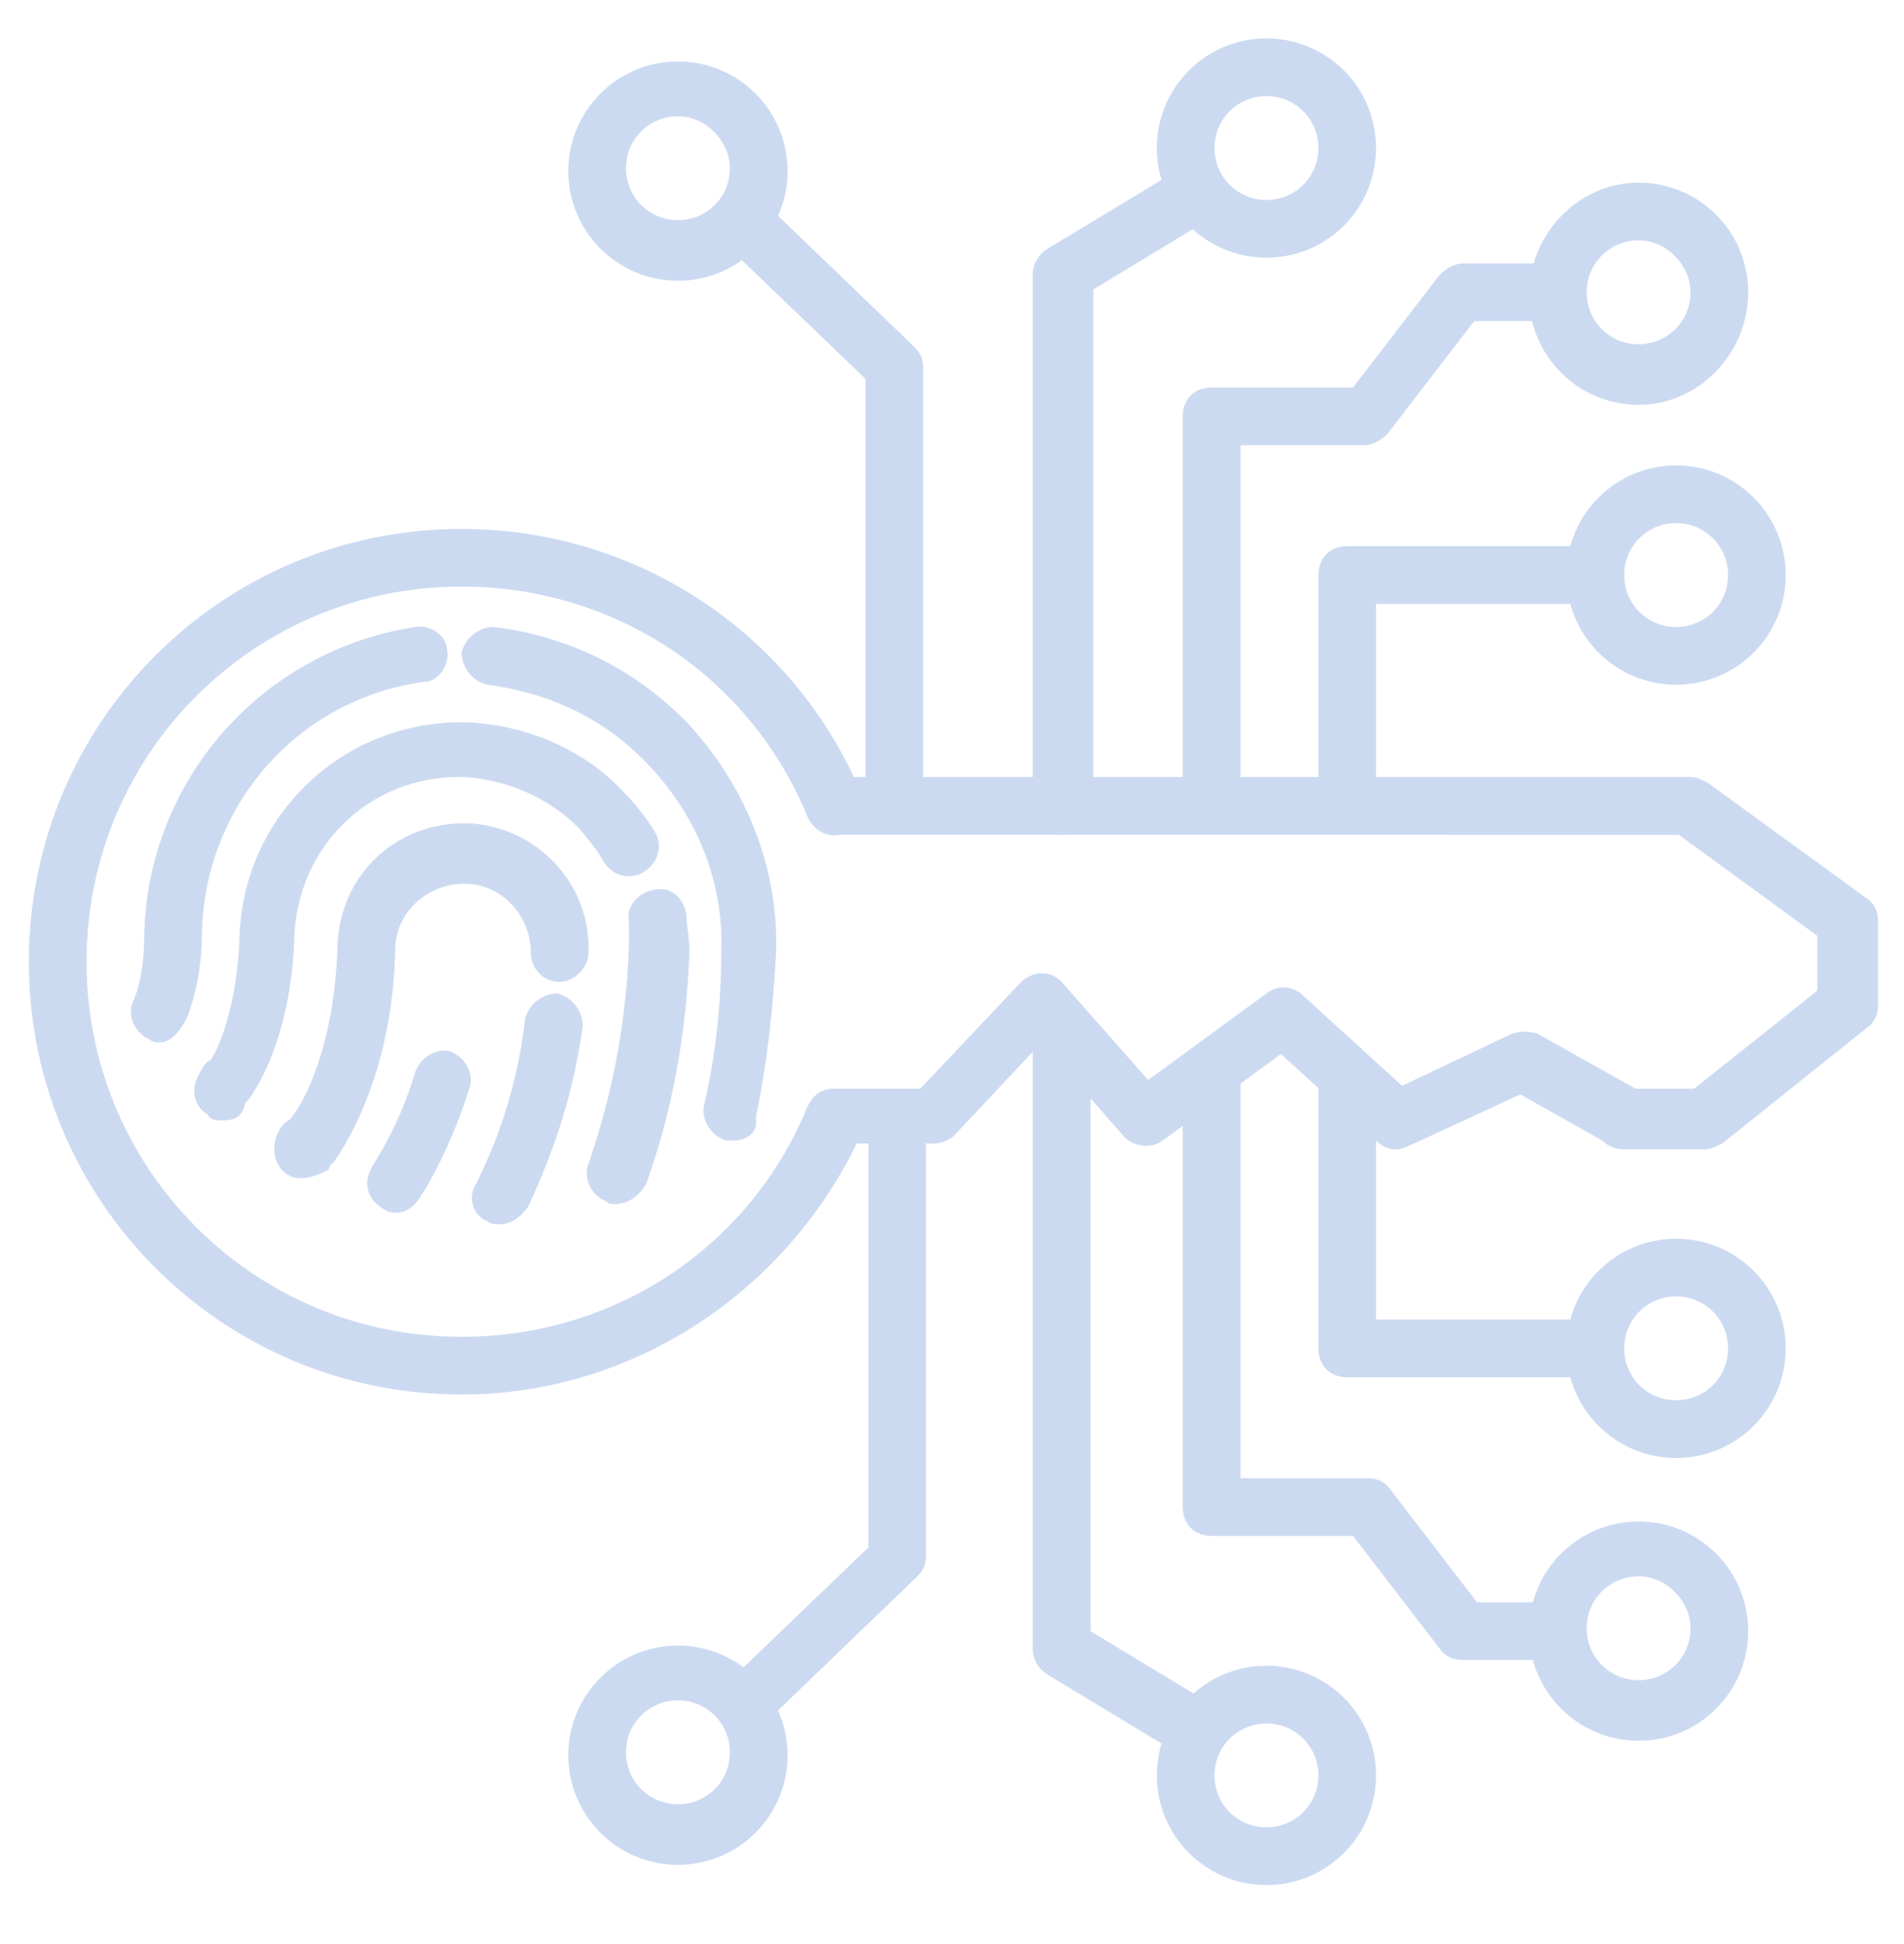 <svg width="48" height="49" viewBox="0 0 48 49" fill="none" xmlns="http://www.w3.org/2000/svg">
<g clip-path="url(#clip0_14_22456)">
<path d="M42.909 28.967H40.945C40.509 28.967 40.218 28.676 40.218 28.24C40.218 27.804 40.509 27.513 40.945 27.513H42.618L45.818 24.967V23.585L42.327 21.04H36.654C36.218 21.04 35.927 20.749 35.927 20.313C35.927 19.876 36.218 19.585 36.654 19.585H42.545C42.691 19.585 42.836 19.658 42.982 19.731L46.982 22.64C47.2 22.785 47.273 23.004 47.273 23.222V25.331C47.273 25.549 47.2 25.767 46.982 25.913L43.345 28.822C43.273 28.895 43.127 28.967 42.909 28.967Z" fill="#CCDAF1"/>
<path d="M11.636 35.149C5.6 35.149 0.727 30.276 0.727 24.24C0.727 18.203 5.6 13.331 11.636 13.331C15.855 13.331 19.709 15.731 21.527 19.585H42.618C42.764 19.585 42.909 19.658 43.055 19.731L47.055 22.64C47.273 22.785 47.346 23.003 47.346 23.222V25.331C47.346 25.549 47.273 25.767 47.055 25.913L43.418 28.822C43.273 28.894 43.127 28.967 42.982 28.967H41.018C40.873 28.967 40.8 28.967 40.655 28.894L38.327 27.585L35.491 28.894C35.2 29.04 34.909 28.967 34.691 28.749L32.291 26.567L29.309 28.749C29.018 28.967 28.582 28.894 28.364 28.676L26.255 26.276L24.073 28.604C23.927 28.749 23.709 28.822 23.564 28.822H21.6C19.709 32.676 15.855 35.149 11.636 35.149ZM11.636 14.785C6.4 14.785 2.182 19.003 2.182 24.24C2.182 29.476 6.4 33.694 11.636 33.694C15.491 33.694 18.909 31.44 20.364 27.876C20.509 27.585 20.727 27.44 21.018 27.44H23.2L25.745 24.749C25.891 24.604 26.109 24.531 26.255 24.531C26.473 24.531 26.618 24.604 26.764 24.749L28.945 27.222L31.927 25.04C32.218 24.822 32.582 24.822 32.873 25.113L35.346 27.367L38.109 26.058C38.327 25.985 38.545 25.985 38.764 26.058L41.236 27.44H42.764L45.818 24.967V23.585L42.327 21.04H21.164C20.8 21.113 20.509 20.894 20.364 20.604C18.909 17.04 15.491 14.785 11.636 14.785Z" fill="#CCDAF1"/>
<path d="M9.964 30.567C9.818 30.567 9.673 30.495 9.6 30.422C9.236 30.204 9.164 29.767 9.382 29.404C9.6 29.04 10.109 28.24 10.473 27.004C10.618 26.64 10.982 26.422 11.345 26.495C11.709 26.64 11.927 27.004 11.854 27.367C11.418 28.749 10.909 29.695 10.618 30.131C10.4 30.495 10.182 30.567 9.964 30.567Z" fill="#CCDAF1"/>
<path d="M18.473 28.749C18.4 28.749 18.4 28.749 18.327 28.749C17.963 28.676 17.673 28.24 17.745 27.876C18.036 26.64 18.182 25.331 18.182 24.022C18.254 22.276 17.6 20.604 16.363 19.295C15.273 18.131 13.891 17.476 12.291 17.258C11.927 17.186 11.636 16.822 11.636 16.458C11.709 16.095 12.073 15.804 12.436 15.804C14.327 16.022 16.073 16.895 17.382 18.276C18.836 19.876 19.636 21.913 19.564 24.022C19.491 25.404 19.345 26.785 19.054 28.167C19.127 28.531 18.836 28.749 18.473 28.749Z" fill="#CCDAF1"/>
<path d="M4 26.276C3.927 26.276 3.854 26.276 3.782 26.204C3.418 26.058 3.2 25.622 3.345 25.258C3.491 24.967 3.636 24.386 3.636 23.585C3.709 19.658 6.618 16.386 10.473 15.804C10.836 15.731 11.273 16.022 11.273 16.386C11.345 16.749 11.055 17.186 10.691 17.186C7.491 17.622 5.164 20.313 5.091 23.513C5.091 24.313 4.945 25.04 4.727 25.622C4.509 26.058 4.291 26.276 4 26.276Z" fill="#CCDAF1"/>
<path d="M15.491 30.349C15.418 30.349 15.345 30.349 15.273 30.276C14.909 30.131 14.691 29.695 14.836 29.331C15.418 27.658 15.782 25.84 15.854 23.876C15.854 23.658 15.854 23.44 15.854 23.222C15.782 22.858 16.073 22.494 16.509 22.422C16.945 22.349 17.236 22.64 17.309 23.076C17.309 23.367 17.382 23.658 17.382 23.949C17.309 26.058 16.945 28.022 16.291 29.84C16.073 30.204 15.782 30.349 15.491 30.349Z" fill="#CCDAF1"/>
<path d="M5.6 28.24C5.454 28.24 5.309 28.24 5.236 28.095C4.873 27.876 4.8 27.44 5.018 27.076C5.091 26.931 5.163 26.785 5.309 26.713C5.382 26.64 5.963 25.622 6.036 23.658C6.109 20.604 8.582 18.204 11.636 18.204H11.782C13.236 18.276 14.691 18.858 15.709 19.949C16 20.24 16.291 20.604 16.509 20.967C16.727 21.331 16.582 21.767 16.218 21.985C15.854 22.204 15.418 22.058 15.2 21.695C15.054 21.404 14.836 21.185 14.618 20.895C13.818 20.095 12.8 19.658 11.709 19.585H11.563C9.309 19.585 7.491 21.331 7.418 23.658C7.345 25.985 6.545 27.294 6.4 27.513C6.327 27.658 6.254 27.731 6.182 27.804C6.109 28.167 5.891 28.24 5.6 28.24Z" fill="#CCDAF1"/>
<path d="M12.582 30.858C12.509 30.858 12.364 30.858 12.291 30.785C11.927 30.64 11.782 30.204 12 29.84C12.436 28.967 13.018 27.585 13.236 25.695C13.309 25.331 13.673 25.04 14.036 25.04C14.4 25.113 14.691 25.476 14.691 25.84C14.473 27.513 13.964 29.04 13.309 30.422C13.091 30.713 12.873 30.858 12.582 30.858Z" fill="#CCDAF1"/>
<path d="M7.636 29.695C7.491 29.695 7.418 29.695 7.273 29.622C6.909 29.404 6.836 28.967 6.982 28.604C7.054 28.458 7.127 28.313 7.273 28.24C7.418 28.167 8.436 26.713 8.509 23.804C8.582 22.058 9.963 20.749 11.709 20.749H11.782C13.527 20.822 14.909 22.276 14.836 24.022C14.836 24.386 14.473 24.749 14.109 24.749C13.672 24.749 13.382 24.386 13.382 24.022C13.382 23.076 12.654 22.276 11.709 22.276C10.763 22.276 9.963 23.004 9.963 23.949C9.891 27.222 8.582 29.04 8.436 29.258C8.363 29.331 8.291 29.404 8.291 29.477C8.145 29.549 7.854 29.695 7.636 29.695Z" fill="#CCDAF1"/>
<path d="M33.964 20.676C33.528 20.676 33.237 20.386 33.237 19.949V14.495C33.237 14.058 33.528 13.767 33.964 13.767H40.218C40.655 13.767 40.946 14.058 40.946 14.495C40.946 14.931 40.655 15.222 40.218 15.222H34.691V19.949C34.691 20.313 34.328 20.676 33.964 20.676Z" fill="#CCDAF1"/>
<path d="M30.546 20.822C30.109 20.822 29.818 20.531 29.818 20.094V10.494C29.818 10.058 30.109 9.767 30.546 9.767H34.109L36.291 6.931C36.437 6.785 36.655 6.64 36.873 6.64H39.273C39.709 6.64 40 6.931 40 7.367C40 7.804 39.709 8.094 39.273 8.094H37.164L34.982 10.931C34.837 11.076 34.618 11.222 34.4 11.222H31.273V20.022C31.273 20.458 30.982 20.822 30.546 20.822Z" fill="#CCDAF1"/>
<path d="M26.764 21.04C26.327 21.04 26.036 20.749 26.036 20.313V6.931C26.036 6.64 26.182 6.422 26.4 6.276L29.527 4.386C29.891 4.167 30.327 4.313 30.546 4.604C30.764 4.967 30.618 5.404 30.327 5.622L27.564 7.295V20.24C27.491 20.677 27.127 21.04 26.764 21.04Z" fill="#CCDAF1"/>
<path d="M42.255 17.258C40.727 17.258 39.491 16.022 39.491 14.495C39.491 12.967 40.727 11.731 42.255 11.731C43.782 11.731 45.018 12.967 45.018 14.495C45.018 16.022 43.782 17.258 42.255 17.258ZM42.255 13.185C41.527 13.185 40.946 13.767 40.946 14.495C40.946 15.222 41.527 15.804 42.255 15.804C42.982 15.804 43.564 15.222 43.564 14.495C43.564 13.767 42.982 13.185 42.255 13.185Z" fill="#CCDAF1"/>
<path d="M41.309 10.204C39.782 10.204 38.546 8.967 38.546 7.44C38.546 5.913 39.782 4.604 41.309 4.604C42.837 4.604 44.073 5.84 44.073 7.367C44.073 8.895 42.837 10.204 41.309 10.204ZM41.309 6.058C40.582 6.058 40 6.64 40 7.367C40 8.095 40.582 8.676 41.309 8.676C42.037 8.676 42.618 8.095 42.618 7.367C42.618 6.713 42.037 6.058 41.309 6.058Z" fill="#CCDAF1"/>
<path d="M31.927 6.495C30.4 6.495 29.164 5.258 29.164 3.731C29.164 2.204 30.4 0.967 31.927 0.967C33.455 0.967 34.691 2.204 34.691 3.731C34.691 5.258 33.455 6.495 31.927 6.495ZM31.927 2.422C31.2 2.422 30.618 3.004 30.618 3.731C30.618 4.458 31.2 5.04 31.927 5.04C32.655 5.04 33.236 4.458 33.236 3.731C33.236 3.004 32.655 2.422 31.927 2.422Z" fill="#CCDAF1"/>
<path d="M22.546 20.24C22.109 20.24 21.818 19.949 21.818 19.513V9.549L18.182 6.058C17.891 5.767 17.891 5.331 18.182 5.04C18.473 4.749 18.909 4.749 19.2 5.04L23.055 8.749C23.2 8.895 23.273 9.04 23.273 9.258V19.513C23.273 19.876 22.982 20.24 22.546 20.24Z" fill="#CCDAF1"/>
<path d="M17.091 7.076C15.564 7.076 14.327 5.84 14.327 4.313C14.327 2.785 15.564 1.549 17.091 1.549C18.618 1.549 19.855 2.785 19.855 4.313C19.855 5.84 18.618 7.076 17.091 7.076ZM17.091 2.931C16.364 2.931 15.782 3.513 15.782 4.24C15.782 4.967 16.364 5.549 17.091 5.549C17.818 5.549 18.4 4.967 18.4 4.24C18.4 3.585 17.818 2.931 17.091 2.931Z" fill="#CCDAF1"/>
<path d="M40.218 34.713H33.964C33.528 34.713 33.237 34.422 33.237 33.985V27.294C33.237 26.858 33.528 26.567 33.964 26.567C34.4 26.567 34.691 26.858 34.691 27.294V33.258H40.218C40.655 33.258 40.946 33.549 40.946 33.985C40.946 34.422 40.582 34.713 40.218 34.713Z" fill="#CCDAF1"/>
<path d="M39.273 41.84H36.873C36.655 41.84 36.437 41.767 36.291 41.549L34.109 38.713H30.546C30.109 38.713 29.818 38.422 29.818 37.985V27.294C29.818 26.858 30.109 26.567 30.546 26.567C30.982 26.567 31.273 26.858 31.273 27.294V37.258H34.473C34.691 37.258 34.909 37.331 35.055 37.549L37.236 40.385H39.273C39.709 40.385 40 40.676 40 41.113C40 41.549 39.709 41.84 39.273 41.84Z" fill="#CCDAF1"/>
<path d="M29.891 44.167C29.745 44.167 29.6 44.167 29.527 44.094L26.4 42.204C26.182 42.058 26.036 41.84 26.036 41.549V26.204C26.036 25.767 26.327 25.476 26.764 25.476C27.2 25.476 27.491 25.767 27.491 26.204V41.113L30.255 42.785C30.618 43.004 30.691 43.44 30.473 43.804C30.327 44.022 30.109 44.167 29.891 44.167Z" fill="#CCDAF1"/>
<path d="M42.255 36.749C40.727 36.749 39.491 35.513 39.491 33.985C39.491 32.458 40.727 31.222 42.255 31.222C43.782 31.222 45.018 32.458 45.018 33.985C45.018 35.513 43.782 36.749 42.255 36.749ZM42.255 32.676C41.527 32.676 40.946 33.258 40.946 33.985C40.946 34.713 41.527 35.294 42.255 35.294C42.982 35.294 43.564 34.713 43.564 33.985C43.564 33.258 42.982 32.676 42.255 32.676Z" fill="#CCDAF1"/>
<path d="M41.309 43.876C39.782 43.876 38.546 42.64 38.546 41.113C38.546 39.586 39.782 38.349 41.309 38.349C42.837 38.349 44.073 39.586 44.073 41.113C44.073 42.64 42.837 43.876 41.309 43.876ZM41.309 39.731C40.582 39.731 40 40.313 40 41.04C40 41.767 40.582 42.349 41.309 42.349C42.037 42.349 42.618 41.767 42.618 41.04C42.618 40.386 42.037 39.731 41.309 39.731Z" fill="#CCDAF1"/>
<path d="M31.927 47.513C30.4 47.513 29.164 46.276 29.164 44.749C29.164 43.222 30.4 41.985 31.927 41.985C33.455 41.985 34.691 43.222 34.691 44.749C34.691 46.276 33.455 47.513 31.927 47.513ZM31.927 43.44C31.2 43.44 30.618 44.022 30.618 44.749C30.618 45.476 31.2 46.058 31.927 46.058C32.655 46.058 33.236 45.476 33.236 44.749C33.236 44.022 32.655 43.44 31.927 43.44Z" fill="#CCDAF1"/>
<path d="M18.764 43.731C18.546 43.731 18.4 43.658 18.255 43.513C17.964 43.222 17.964 42.785 18.255 42.495L21.891 39.004V28.967C21.891 28.531 22.182 28.24 22.618 28.24C23.055 28.24 23.346 28.531 23.346 28.967V39.222C23.346 39.44 23.273 39.585 23.127 39.731L19.273 43.44C19.127 43.658 18.909 43.731 18.764 43.731Z" fill="#CCDAF1"/>
<path d="M17.091 47.004C15.564 47.004 14.327 45.767 14.327 44.24C14.327 42.713 15.564 41.476 17.091 41.476C18.618 41.476 19.855 42.713 19.855 44.24C19.855 45.767 18.618 47.004 17.091 47.004ZM17.091 42.858C16.364 42.858 15.782 43.44 15.782 44.167C15.782 44.895 16.364 45.476 17.091 45.476C17.818 45.476 18.4 44.895 18.4 44.167C18.4 43.44 17.818 42.858 17.091 42.858Z" fill="#CCDAF1"/>
</g>
<defs>
<clipPath id="clip0_14_22456">
<rect width="48" height="48" fill="white" transform="translate(0 0.24)"/>
</clipPath>
</defs>
</svg>
